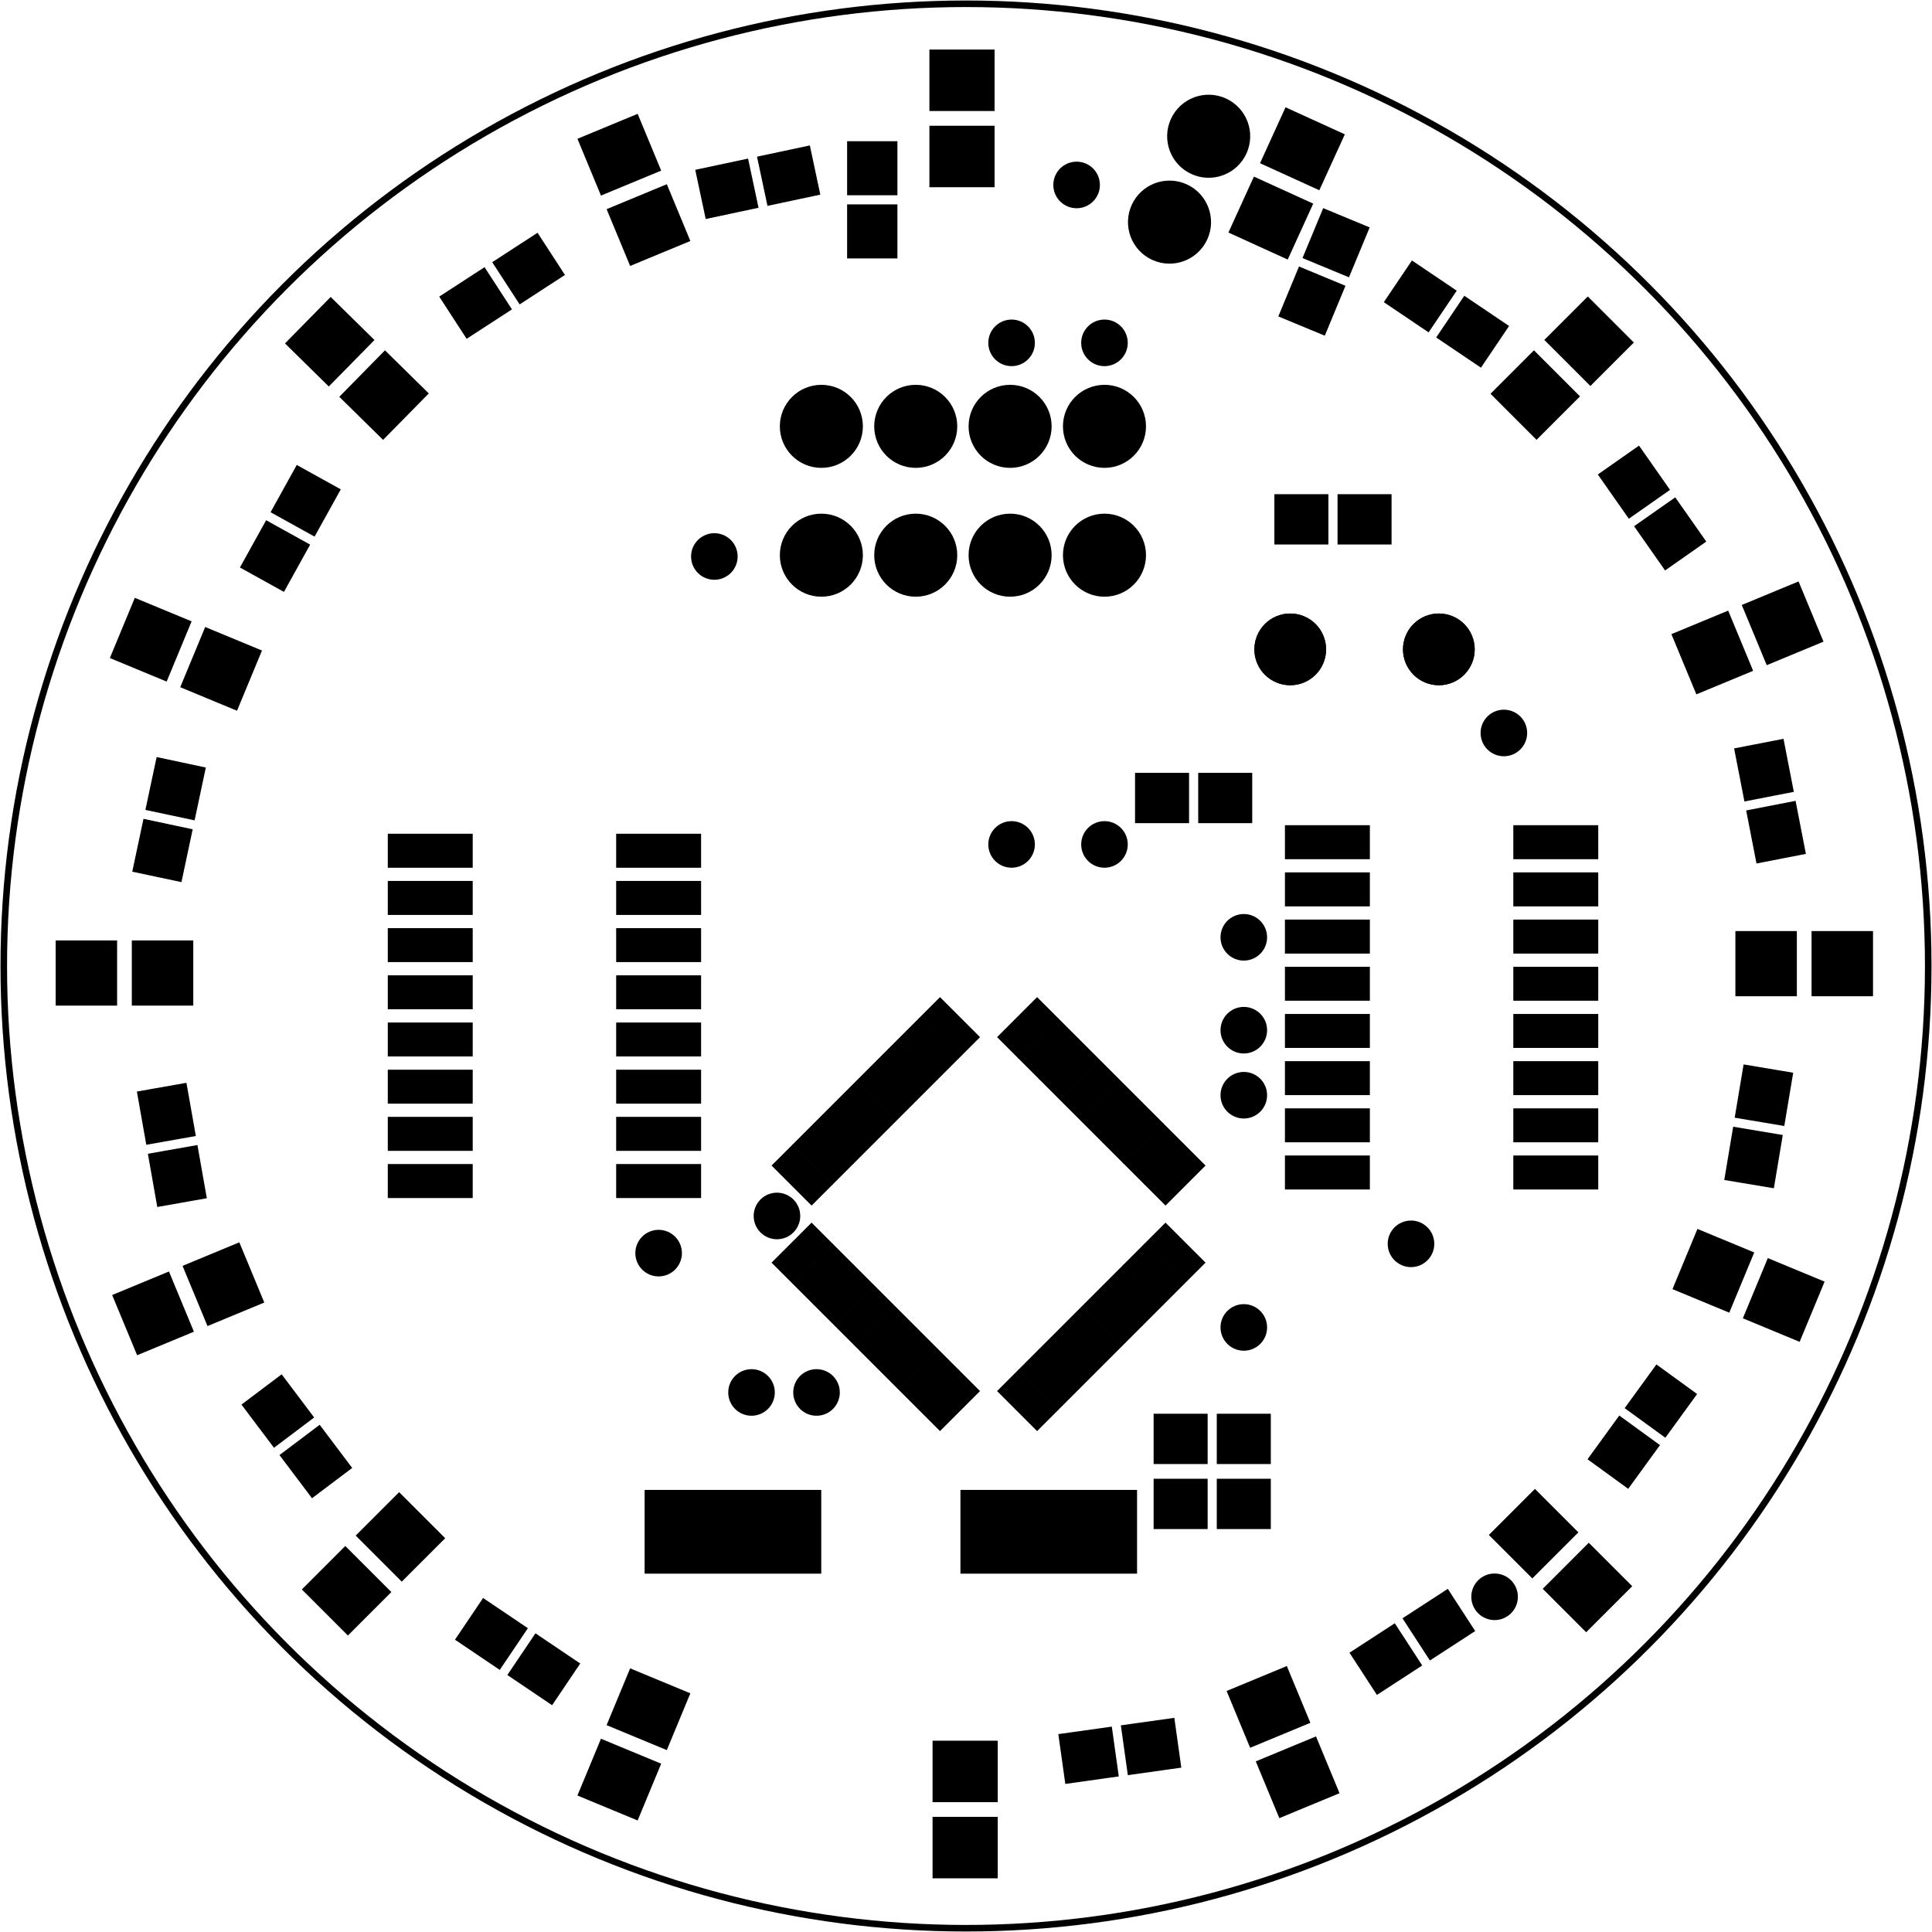 <?xml version='1.0' encoding='UTF-8' standalone='no'?>
<!-- Created with Fritzing (http://www.fritzing.org/) -->
<svg xmlns="http://www.w3.org/2000/svg" version="1.2" x="0in" y="0in" height="2.047in"  viewBox="0 0 147.402 147.402" baseProfile="tiny" xmlns:svg="http://www.w3.org/2000/svg" width="2.047in">
 <g transform="matrix(-1, 0, 0, 1, 147.402, 0)">
  <g partID="854298100">
   <g id="board" >
    <ellipse id="boardoutline" fill="none"  cx="73.701" stroke-width="0.5" cy="73.701" fill-opacity="0.5" rx="73.413" ry="73.413" stroke="black"/>
   </g>
  </g>
  <g partID="855207101">
   <g transform="translate(49.489,98.259)">
    <g id="copper1" >
     <circle id="connector0pin" fill="black"  cx="3.017" cy="3.017" stroke-width="1.57" r="0.992" stroke="black"/>
    </g>
   </g>
  </g>
  <g partID="855207401">
   <g transform="translate(30.355,118.81)">
    <g id="copper1" >
     <circle id="connector0pin" fill="black"  cx="3.017" cy="3.017" stroke-width="1.57" r="0.992" stroke="black"/>
    </g>
   </g>
  </g>
  <g partID="855121441">
   <g transform="translate(62.245,11.094)">
    <g id="copper1" >
     <circle id="connector0pin" fill="black"  cx="3.017" cy="3.017" stroke-width="1.57" r="0.992" stroke="black"/>
    </g>
   </g>
  </g>
  <g partID="855123631">
   <g transform="translate(67.206,23.141)">
    <g id="copper1" >
     <circle id="connector0pin" fill="black"  cx="3.017" cy="3.017" stroke-width="1.57" r="0.992" stroke="black"/>
    </g>
   </g>
  </g>
  <g partID="855123661">
   <g transform="translate(60.119,23.141)">
    <g id="copper1" >
     <circle id="connector0pin" fill="black"  cx="3.017" cy="3.017" stroke-width="1.57" r="0.992" stroke="black"/>
    </g>
   </g>
  </g>
  <g partID="855124541">
   <g transform="translate(67.206,61.409)">
    <g id="copper1" >
     <circle id="connector0pin" fill="black"  cx="3.017" cy="3.017" stroke-width="1.57" r="0.992" stroke="black"/>
    </g>
   </g>
  </g>
  <g partID="855124571">
   <g transform="translate(60.119,61.409)">
    <g id="copper1" >
     <circle id="connector0pin" fill="black"  cx="3.017" cy="3.017" stroke-width="1.57" r="0.992" stroke="black"/>
    </g>
   </g>
  </g>
  <g partID="855125371">
   <g transform="translate(29.647,52.905)">
    <g id="copper1" >
     <circle id="connector0pin" fill="black"  cx="3.017" cy="3.017" stroke-width="1.57" r="0.992" stroke="black"/>
    </g>
   </g>
  </g>
  <g partID="855125801">
   <g transform="translate(36.733,91.881)">
    <g id="copper1" >
     <circle id="connector0pin" fill="black"  cx="3.017" cy="3.017" stroke-width="1.57" r="0.992" stroke="black"/>
    </g>
   </g>
  </g>
  <g partID="855127311">
   <g transform="translate(94.135,92.59)">
    <g id="copper1" >
     <circle id="connector0pin" fill="black"  cx="3.017" cy="3.017" stroke-width="1.57" r="0.992" stroke="black"/>
    </g>
   </g>
  </g>
  <g partID="855128371">
   <g transform="translate(87.048,103.22)">
    <g id="copper1" >
     <circle id="connector0pin" fill="black"  cx="3.017" cy="3.017" stroke-width="1.57" r="0.992" stroke="black"/>
    </g>
   </g>
  </g>
  <g partID="855128401">
   <g transform="translate(82.088,103.22)">
    <g id="copper1" >
     <circle id="connector0pin" fill="black"  cx="3.017" cy="3.017" stroke-width="1.57" r="0.992" stroke="black"/>
    </g>
   </g>
  </g>
  <g partID="855128521">
   <g transform="translate(49.489,68.495)">
    <g id="copper1" >
     <circle id="connector0pin" fill="black"  cx="3.017" cy="3.017" stroke-width="1.57" r="0.992" stroke="black"/>
    </g>
   </g>
  </g>
  <g partID="855128961">
   <g transform="translate(49.489,75.582)">
    <g id="copper1" >
     <circle id="connector0pin" fill="black"  cx="3.017" cy="3.017" stroke-width="1.57" r="0.992" stroke="black"/>
    </g>
   </g>
  </g>
  <g partID="855129711">
   <g transform="translate(85.107,89.755)">
    <g id="copper1" >
     <circle id="connector0pin" fill="black"  cx="3.017" cy="3.017" stroke-width="1.57" r="0.992" stroke="black"/>
    </g>
   </g>
  </g>
  <g partID="855129781">
   <g transform="translate(49.489,80.543)">
    <g id="copper1" >
     <circle id="connector0pin" fill="black"  cx="3.017" cy="3.017" stroke-width="1.57" r="0.992" stroke="black"/>
    </g>
   </g>
  </g>
  <g partID="855117691">
   <g transform="translate(89.883,39.44)">
    <g id="copper1" >
     <circle id="connector0pin" fill="black"  cx="3.017" cy="3.017" stroke-width="1.57" r="0.992" stroke="black"/>
    </g>
   </g>
  </g>
  <g partID="855120290">
   <g transform="translate(51.656,58.757)">
    <g id="copper1" >
     <rect id="connector0pad" x="0.567" height="3.118" y="0.567" fill="black"  stroke-width="0.72" fill-opacity="1" width="3.402" stroke="black"/>
     <rect id="connector1pad" x="5.386" height="3.118" y="0.567" fill="black"  stroke-width="0.72" fill-opacity="1" width="3.402" stroke="black"/>
    </g>
   </g>
  </g>
  <g partID="855003670">
   <g transform="translate(61.01,109.781)">
    <g id="copper1" >
     <rect id="connector0pin" x="0" height="5.669" y="4.252" fill="black"  stroke-width="0.72" fill-opacity="1" style="fill-rule:nonzero;" width="12.756" stroke="black"/>
     <rect id="connector1pin" x="24.095" height="5.669" y="4.252" fill="black"  stroke-width="0.72" fill-opacity="1" style="fill-rule:nonzero;" width="12.756" stroke="black"/>
    </g>
   </g>
  </g>
  <g partID="854718240">
   <g transform="translate(137.052,103.669)">
    <g transform="matrix(-0.924,-0.383,0.383,-0.924,0,0)">
     <g id="copper1" >
      <rect id="connector0pad" x="0.567" height="4.252" y="0.567" fill="black"  stroke-width="0.72" fill-opacity="1" width="3.969" stroke="black"/>
      <rect id="connector1pad" x="6.378" height="4.252" y="0.567" fill="black"  stroke-width="0.72" fill-opacity="1" width="3.969" stroke="black"/>
     </g>
    </g>
   </g>
  </g>
  <g partID="854719100">
   <g transform="translate(120.858,125.075)">
    <g transform="matrix(-0.707,-0.707,0.707,-0.707,0,0)">
     <g id="copper1" >
      <rect id="connector0pad" x="0.567" height="4.252" y="0.567" fill="black"  stroke-width="0.72" fill-opacity="1" width="3.969" stroke="black"/>
      <rect id="connector1pad" x="6.378" height="4.252" y="0.567" fill="black"  stroke-width="0.72" fill-opacity="1" width="3.969" stroke="black"/>
     </g>
    </g>
   </g>
  </g>
  <g partID="854719960">
   <g transform="translate(98.641,139.164)">
    <g transform="matrix(-0.383,-0.924,0.924,-0.383,0,0)">
     <g id="copper1" >
      <rect id="connector0pad" x="0.567" height="4.252" y="0.567" fill="black"  stroke-width="0.72" fill-opacity="1" width="3.969" stroke="black"/>
      <rect id="connector1pad" x="6.378" height="4.252" y="0.567" fill="black"  stroke-width="0.72" fill-opacity="1" width="3.969" stroke="black"/>
     </g>
    </g>
   </g>
  </g>
  <g partID="854720840">
   <g transform="translate(112.977,125.157)">
    <g transform="matrix(-0.829,0.559,-0.559,-0.829,0,0)">
     <g id="copper1" >
      <rect id="connector0pad" x="0.567" height="3.118" y="0.567" fill="black"  stroke-width="0.72" fill-opacity="1" width="3.402" stroke="black"/>
      <rect id="connector1pad" x="5.386" height="3.118" y="0.567" fill="black"  stroke-width="0.72" fill-opacity="1" width="3.402" stroke="black"/>
     </g>
    </g>
   </g>
  </g>
  <g partID="854720940">
   <g transform="translate(129.27,107.123)">
    <g transform="matrix(-0.602,0.799,-0.799,-0.602,0,0)">
     <g id="copper1" >
      <rect id="connector0pad" x="0.567" height="3.118" y="0.567" fill="black"  stroke-width="0.72" fill-opacity="1" width="3.402" stroke="black"/>
      <rect id="connector1pad" x="5.386" height="3.118" y="0.567" fill="black"  stroke-width="0.72" fill-opacity="1" width="3.402" stroke="black"/>
     </g>
    </g>
   </g>
  </g>
  <g partID="854721040">
   <g transform="translate(137.198,83.113)">
    <g transform="matrix(-0.174,0.985,-0.985,-0.174,0,0)">
     <g id="copper1" >
      <rect id="connector0pad" x="0.567" height="3.118" y="0.567" fill="black"  stroke-width="0.72" fill-opacity="1" width="3.402" stroke="black"/>
      <rect id="connector1pad" x="5.386" height="3.118" y="0.567" fill="black"  stroke-width="0.72" fill-opacity="1" width="3.402" stroke="black"/>
     </g>
    </g>
   </g>
  </g>
  <g partID="854721140">
   <g transform="translate(135.611,57.514)">
    <g transform="matrix(0.208,0.978,-0.978,0.208,0,0)">
     <g id="copper1" >
      <rect id="connector0pad" x="0.567" height="3.118" y="0.567" fill="black"  stroke-width="0.72" fill-opacity="1" width="3.402" stroke="black"/>
      <rect id="connector1pad" x="5.386" height="3.118" y="0.567" fill="black"  stroke-width="0.72" fill-opacity="1" width="3.402" stroke="black"/>
     </g>
    </g>
   </g>
  </g>
  <g partID="854721240">
   <g transform="translate(124.841,35.192)">
    <g transform="matrix(0.485,0.875,-0.875,0.485,0,0)">
     <g id="copper1" >
      <rect id="connector0pad" x="0.567" height="3.118" y="0.567" fill="black"  stroke-width="0.72" fill-opacity="1" width="3.402" stroke="black"/>
      <rect id="connector1pad" x="5.386" height="3.118" y="0.567" fill="black"  stroke-width="0.72" fill-opacity="1" width="3.402" stroke="black"/>
     </g>
    </g>
   </g>
  </g>
  <g partID="854721340">
   <g transform="translate(106.329,17.471)">
    <g transform="matrix(0.839,0.545,-0.545,0.839,0,0)">
     <g id="copper1" >
      <rect id="connector0pad" x="0.567" height="3.118" y="0.567" fill="black"  stroke-width="0.72" fill-opacity="1" width="3.402" stroke="black"/>
      <rect id="connector1pad" x="5.386" height="3.118" y="0.567" fill="black"  stroke-width="0.72" fill-opacity="1" width="3.402" stroke="black"/>
     </g>
    </g>
   </g>
  </g>
  <g partID="854721540">
   <g transform="translate(143.363,76.93)">
    <g transform="matrix(-1,0,0,-1,0,0)">
     <g id="copper1" >
      <rect id="connector0pad" x="0.567" height="4.252" y="0.567" fill="black"  stroke-width="0.72" fill-opacity="1" width="3.969" stroke="black"/>
      <rect id="connector1pad" x="6.378" height="4.252" y="0.567" fill="black"  stroke-width="0.72" fill-opacity="1" width="3.969" stroke="black"/>
     </g>
    </g>
   </g>
  </g>
  <g partID="854722420">
   <g transform="translate(139.291,50.317)">
    <g transform="matrix(-0.924,0.383,-0.383,-0.924,0,0)">
     <g id="copper1" >
      <rect id="connector0pad" x="0.567" height="4.252" y="0.567" fill="black"  stroke-width="0.72" fill-opacity="1" width="3.969" stroke="black"/>
      <rect id="connector1pad" x="6.378" height="4.252" y="0.567" fill="black"  stroke-width="0.72" fill-opacity="1" width="3.969" stroke="black"/>
     </g>
    </g>
   </g>
  </g>
  <g partID="854723300">
   <g transform="translate(125.952,26.203)">
    <g transform="matrix(-0.713,0.701,-0.701,-0.713,0,0)">
     <g id="copper1" >
      <rect id="connector0pad" x="0.567" height="4.252" y="0.567" fill="black"  stroke-width="0.72" fill-opacity="1" width="3.969" stroke="black"/>
      <rect id="connector1pad" x="6.378" height="4.252" y="0.567" fill="black"  stroke-width="0.72" fill-opacity="1" width="3.969" stroke="black"/>
     </g>
    </g>
   </g>
  </g>
  <g partID="854724180">
   <g transform="translate(103.617,10.477)">
    <g transform="matrix(-0.383,0.924,-0.924,-0.383,0,0)">
     <g id="copper1" >
      <rect id="connector0pad" x="0.567" height="4.252" y="0.567" fill="black"  stroke-width="0.72" fill-opacity="1" width="3.969" stroke="black"/>
      <rect id="connector1pad" x="6.378" height="4.252" y="0.567" fill="black"  stroke-width="0.72" fill-opacity="1" width="3.969" stroke="black"/>
     </g>
    </g>
   </g>
  </g>
  <g partID="854725960">
   <g transform="translate(50.239,107.654)">
    <g transform="matrix(1,0,0,1,0,0)">
     <g id="copper1" >
      <rect id="connector0pad" x="0.567" height="3.118" y="0.567" fill="black"  stroke-width="0.72" fill-opacity="1" width="3.402" stroke="black"/>
      <rect id="connector1pad" x="5.386" height="3.118" y="0.567" fill="black"  stroke-width="0.72" fill-opacity="1" width="3.402" stroke="black"/>
     </g>
    </g>
   </g>
  </g>
  <g partID="854726860">
   <g transform="translate(50.239,112.615)">
    <g transform="matrix(1,0,0,1,0,0)">
     <g id="copper1" >
      <rect id="connector0pad" x="0.567" height="3.118" y="0.567" fill="black"  stroke-width="0.72" fill-opacity="1" width="3.402" stroke="black"/>
      <rect id="connector1pad" x="5.386" height="3.118" y="0.567" fill="black"  stroke-width="0.72" fill-opacity="1" width="3.402" stroke="black"/>
     </g>
    </g>
   </g>
  </g>
  <g partID="854743060">
   <g transform="translate(52.23,92.63)">
    <g transform="matrix(0.707,-0.707,0.707,0.707,0,0)">
     <g id="copper1" >
      <rect id="connector0pad" stroke-linecap="round" x="0" y="5.239" height="1.584" fill="black" connectorname="1"  stroke-width="0.72" width="3.6" stroke="black"/>
      <rect id="connector1pad" stroke-linecap="round" x="0" y="7.507" height="1.584" fill="black" connectorname="2"  stroke-width="0.72" width="3.6" stroke="black"/>
      <rect id="connector2pad" stroke-linecap="round" x="0" y="9.774" height="1.584" fill="black" connectorname="3"  stroke-width="0.72" width="3.6" stroke="black"/>
      <rect id="connector3pad" stroke-linecap="round" x="0" y="12.042" height="1.584" fill="black" connectorname="4"  stroke-width="0.72" width="3.6" stroke="black"/>
      <rect id="connector4pad" stroke-linecap="round" x="0" y="14.31" height="1.584" fill="black" connectorname="5"  stroke-width="0.72" width="3.6" stroke="black"/>
      <rect id="connector5pad" stroke-linecap="round" x="0" y="16.578" height="1.584" fill="black" connectorname="6"  stroke-width="0.72" width="3.6" stroke="black"/>
      <rect id="connector6pad" stroke-linecap="round" x="0" y="18.845" height="1.584" fill="black" connectorname="7"  stroke-width="0.72" width="3.6" stroke="black"/>
      <rect id="connector7pad" stroke-linecap="round" x="0" y="21.113" height="1.584" fill="black" connectorname="8"  stroke-width="0.72" width="3.6" stroke="black"/>
      <rect id="connector8pad" stroke-linecap="round" x="5.239" y="24.336" height="3.6" fill="black" connectorname="9"  stroke-width="0.72" width="1.584" stroke="black"/>
      <rect id="connector9pad" stroke-linecap="round" x="7.507" y="24.336" height="3.6" fill="black" connectorname="10"  stroke-width="0.72" width="1.584" stroke="black"/>
      <rect id="connector10pad" stroke-linecap="round" x="9.774" y="24.336" height="3.6" fill="black" connectorname="11"  stroke-width="0.72" width="1.584" stroke="black"/>
      <rect id="connector11pad" stroke-linecap="round" x="12.042" y="24.336" height="3.6" fill="black" connectorname="12"  stroke-width="0.72" width="1.584" stroke="black"/>
      <rect id="connector12pad" stroke-linecap="round" x="14.31" y="24.336" height="3.6" fill="black" connectorname="13"  stroke-width="0.72" width="1.584" stroke="black"/>
      <rect id="connector13pad" stroke-linecap="round" x="16.578" y="24.336" height="3.6" fill="black" connectorname="14"  stroke-width="0.72" width="1.584" stroke="black"/>
      <rect id="connector14pad" stroke-linecap="round" x="18.845" y="24.336" height="3.6" fill="black" connectorname="15"  stroke-width="0.72" width="1.584" stroke="black"/>
      <rect id="connector15pad" stroke-linecap="round" x="21.113" y="24.336" height="3.6" fill="black" connectorname="16"  stroke-width="0.72" width="1.584" stroke="black"/>
      <rect id="connector16pad" stroke-linecap="round" x="24.336" y="21.113" height="1.584" fill="black" connectorname="17"  stroke-width="0.72" width="3.6" stroke="black"/>
      <rect id="connector17pad" stroke-linecap="round" x="24.336" y="18.845" height="1.584" fill="black" connectorname="18"  stroke-width="0.72" width="3.6" stroke="black"/>
      <rect id="connector18pad" stroke-linecap="round" x="24.336" y="16.578" height="1.584" fill="black" connectorname="19"  stroke-width="0.72" width="3.6" stroke="black"/>
      <rect id="connector19pad" stroke-linecap="round" x="24.336" y="14.31" height="1.584" fill="black" connectorname="20"  stroke-width="0.72" width="3.6" stroke="black"/>
      <rect id="connector20pad" stroke-linecap="round" x="24.336" y="12.042" height="1.584" fill="black" connectorname="21"  stroke-width="0.72" width="3.6" stroke="black"/>
      <rect id="connector21pad" stroke-linecap="round" x="24.336" y="9.774" height="1.584" fill="black" connectorname="22"  stroke-width="0.72" width="3.6" stroke="black"/>
      <rect id="connector22pad" stroke-linecap="round" x="24.336" y="7.507" height="1.584" fill="black" connectorname="23"  stroke-width="0.72" width="3.6" stroke="black"/>
      <rect id="connector23pad" stroke-linecap="round" x="24.336" y="5.239" height="1.584" fill="black" connectorname="24"  stroke-width="0.72" width="3.6" stroke="black"/>
      <rect id="connector24pad" stroke-linecap="round" x="21.113" y="0" height="3.6" fill="black" connectorname="25"  stroke-width="0.72" width="1.584" stroke="black"/>
      <rect id="connector25pad" stroke-linecap="round" x="18.845" y="0" height="3.6" fill="black" connectorname="26"  stroke-width="0.72" width="1.584" stroke="black"/>
      <rect id="connector26pad" stroke-linecap="round" x="16.578" y="0" height="3.6" fill="black" connectorname="27"  stroke-width="0.72" width="1.584" stroke="black"/>
      <rect id="connector27pad" stroke-linecap="round" x="14.31" y="0" height="3.6" fill="black" connectorname="28"  stroke-width="0.72" width="1.584" stroke="black"/>
      <rect id="connector28pad" stroke-linecap="round" x="12.042" y="0" height="3.6" fill="black" connectorname="29"  stroke-width="0.72" width="1.584" stroke="black"/>
      <rect id="connector29pad" stroke-linecap="round" x="9.774" y="0" height="3.6" fill="black" connectorname="30"  stroke-width="0.72" width="1.584" stroke="black"/>
      <rect id="connector30pad" stroke-linecap="round" x="7.507" y="0" height="3.6" fill="black" connectorname="31"  stroke-width="0.72" width="1.584" stroke="black"/>
      <rect id="connector31pad" stroke-linecap="round" x="5.239" y="0" height="3.6" fill="black" connectorname="32"  stroke-width="0.72" width="1.584" stroke="black"/>
      <g id="copper0" />
     </g>
    </g>
   </g>
  </g>
  <g partID="854685140">
   <g transform="translate(36.881,120.935)">
    <g transform="matrix(0.839,0.545,-0.545,0.839,0,0)">
     <g id="copper1" >
      <rect id="connector0pad" x="0.567" height="3.118" y="0.567" fill="black"  stroke-width="0.72" fill-opacity="1" width="3.402" stroke="black"/>
      <rect id="connector1pad" x="5.386" height="3.118" y="0.567" fill="black"  stroke-width="0.72" fill-opacity="1" width="3.402" stroke="black"/>
     </g>
    </g>
   </g>
  </g>
  <g partID="854687180">
   <g transform="translate(57.63,130.829)">
    <g transform="matrix(0.99,0.139,-0.139,0.99,0,0)">
     <g id="copper1" >
      <rect id="connector0pad" x="0.567" height="3.118" y="0.567" fill="black"  stroke-width="0.72" fill-opacity="1" width="3.402" stroke="black"/>
      <rect id="connector1pad" x="5.386" height="3.118" y="0.567" fill="black"  stroke-width="0.72" fill-opacity="1" width="3.402" stroke="black"/>
     </g>
    </g>
   </g>
  </g>
  <g partID="854687280">
   <g transform="translate(14.544,80.972)">
    <g transform="matrix(0.165,0.986,-0.986,0.165,0,0)">
     <g id="copper1" >
      <rect id="connector0pad" x="0.567" height="3.118" y="0.567" fill="black"  stroke-width="0.72" fill-opacity="1" width="3.402" stroke="black"/>
      <rect id="connector1pad" x="5.386" height="3.118" y="0.567" fill="black"  stroke-width="0.72" fill-opacity="1" width="3.402" stroke="black"/>
     </g>
    </g>
   </g>
  </g>
  <g partID="854687380">
   <g transform="translate(21.071,103.811)">
    <g transform="matrix(0.588,0.809,-0.809,0.588,0,0)">
     <g id="copper1" >
      <rect id="connector0pad" x="0.567" height="3.118" y="0.567" fill="black"  stroke-width="0.72" fill-opacity="1" width="3.402" stroke="black"/>
      <rect id="connector1pad" x="5.386" height="3.118" y="0.567" fill="black"  stroke-width="0.72" fill-opacity="1" width="3.402" stroke="black"/>
     </g>
    </g>
   </g>
  </g>
  <g partID="854687480">
   <g transform="translate(15.341,56.937)">
    <g transform="matrix(-0.191,0.982,-0.982,-0.191,0,0)">
     <g id="copper1" >
      <rect id="connector0pad" x="0.567" height="3.118" y="0.567" fill="black"  stroke-width="0.72" fill-opacity="1" width="3.402" stroke="black"/>
      <rect id="connector1pad" x="5.386" height="3.118" y="0.567" fill="black"  stroke-width="0.72" fill-opacity="1" width="3.402" stroke="black"/>
     </g>
    </g>
   </g>
  </g>
  <g partID="854687580">
   <g transform="translate(71.073,143.513)">
    <g transform="matrix(0,-1,1,0,0,0)">
     <g id="copper1" >
      <rect id="connector0pad" x="0.567" height="4.252" y="0.567" fill="black"  stroke-width="0.72" fill-opacity="1" width="3.969" stroke="black"/>
      <rect id="connector1pad" x="6.378" height="4.252" y="0.567" fill="black"  stroke-width="0.72" fill-opacity="1" width="3.969" stroke="black"/>
     </g>
    </g>
   </g>
  </g>
  <g partID="854689120">
   <g transform="translate(44.932,136.924)">
    <g transform="matrix(0.383,-0.924,0.924,0.383,0,0)">
     <g id="copper1" >
      <rect id="connector0pad" x="0.567" height="4.252" y="0.567" fill="black"  stroke-width="0.72" fill-opacity="1" width="3.969" stroke="black"/>
      <rect id="connector1pad" x="6.378" height="4.252" y="0.567" fill="black"  stroke-width="0.72" fill-opacity="1" width="3.969" stroke="black"/>
     </g>
    </g>
   </g>
  </g>
  <g partID="854691530">
   <g transform="translate(7.923,97.67)">
    <g transform="matrix(0.924,-0.383,0.383,0.924,0,0)">
     <g id="copper1" >
      <rect id="connector0pad" x="0.567" height="4.252" y="0.567" fill="black"  stroke-width="0.72" fill-opacity="1" width="3.969" stroke="black"/>
      <rect id="connector1pad" x="6.378" height="4.252" y="0.567" fill="black"  stroke-width="0.72" fill-opacity="1" width="3.969" stroke="black"/>
     </g>
    </g>
   </g>
  </g>
  <g partID="854692390">
   <g transform="translate(22.578,121.019)">
    <g transform="matrix(0.707,-0.707,0.707,0.707,0,0)">
     <g id="copper1" >
      <rect id="connector0pad" x="0.567" height="4.252" y="0.567" fill="black"  stroke-width="0.72" fill-opacity="1" width="3.969" stroke="black"/>
      <rect id="connector1pad" x="6.378" height="4.252" y="0.567" fill="black"  stroke-width="0.72" fill-opacity="1" width="3.969" stroke="black"/>
     </g>
    </g>
   </g>
  </g>
  <g partID="854695030">
   <g transform="translate(26.262,22.326)">
    <g transform="matrix(0.707,0.707,-0.707,0.707,0,0)">
     <g id="copper1" >
      <rect id="connector0pad" x="0.567" height="4.252" y="0.567" fill="black"  stroke-width="0.72" fill-opacity="1" width="3.969" stroke="black"/>
      <rect id="connector1pad" x="6.378" height="4.252" y="0.567" fill="black"  stroke-width="0.72" fill-opacity="1" width="3.969" stroke="black"/>
     </g>
    </g>
   </g>
  </g>
  <g partID="854695890">
   <g transform="translate(49.008,61.704)">
    <g transform="matrix(0,1,-1,0,0,0)">
     <g transform="matrix(1, 0, 0, 1, -0.688, 0)">
      <g id="copper1">
       <rect id="connector0pin" x="2.304" height="5.76" y="17.424" fill="black" stroke-width="0.72" width="1.872" stroke="black"/>
       <rect id="connector1pin" x="5.904" height="5.76" y="17.424" fill="black" stroke-width="0.72" width="1.872" stroke="black"/>
       <rect id="connector2pin" x="9.504" height="5.76" y="17.424" fill="black" stroke-width="0.72" width="1.872" stroke="black"/>
       <rect id="connector3pin" x="13.104" height="5.76" y="17.424" fill="black" stroke-width="0.72" width="1.872" stroke="black"/>
       <rect id="connector4pin" x="16.704" height="5.76" y="17.424" fill="black" stroke-width="0.72" width="1.872" stroke="black"/>
       <rect id="connector5pin" x="20.304" height="5.76" y="17.424" fill="black" stroke-width="0.72" width="1.872" stroke="black"/>
       <rect id="connector6pin" x="23.904" height="5.76" y="17.424" fill="black" stroke-width="0.72" width="1.872" stroke="black"/>
       <rect id="connector7pin" x="27.504" height="5.76" y="17.424" fill="black" stroke-width="0.72" width="1.872" stroke="black"/>
       <rect id="connector8pin" x="27.504" height="5.76" y="0" fill="black" stroke-width="0.72" width="1.872" stroke="black"/>
       <rect id="connector9pin" x="23.904" height="5.76" y="0" fill="black" stroke-width="0.72" width="1.872" stroke="black"/>
       <rect id="connector10pin" x="20.304" height="5.76" y="0" fill="black" stroke-width="0.72" width="1.872" stroke="black"/>
       <rect id="connector11pin" x="16.704" height="5.76" y="0" fill="black" stroke-width="0.72" width="1.872" stroke="black"/>
       <rect id="connector12pin" x="13.104" height="5.76" y="0" fill="black" stroke-width="0.72" width="1.872" stroke="black"/>
       <rect id="connector13pin" x="9.504" height="5.76" y="0" fill="black" stroke-width="0.72" width="1.872" stroke="black"/>
       <rect id="connector14pin" x="5.904" height="5.76" y="0" fill="black" stroke-width="0.72" width="1.872" stroke="black"/>
       <rect id="connector15pin" x="2.304" height="5.76" y="0" fill="black" stroke-width="0.72" width="1.872" stroke="black"/>
      </g>
     </g>
    </g>
   </g>
  </g>
  <g partID="854697710">
   <g transform="translate(94.272,92.66)">
    <g transform="matrix(0,-1,1,0,0,0)">
     <g transform="matrix(1, 0, 0, 1, -0.688, 0)">
      <g id="copper1">
       <rect id="connector0pin" x="2.304" height="5.76" y="17.424" fill="black" stroke-width="0.72" width="1.872" stroke="black"/>
       <rect id="connector1pin" x="5.904" height="5.76" y="17.424" fill="black" stroke-width="0.72" width="1.872" stroke="black"/>
       <rect id="connector2pin" x="9.504" height="5.76" y="17.424" fill="black" stroke-width="0.72" width="1.872" stroke="black"/>
       <rect id="connector3pin" x="13.104" height="5.76" y="17.424" fill="black" stroke-width="0.72" width="1.872" stroke="black"/>
       <rect id="connector4pin" x="16.704" height="5.76" y="17.424" fill="black" stroke-width="0.72" width="1.872" stroke="black"/>
       <rect id="connector5pin" x="20.304" height="5.76" y="17.424" fill="black" stroke-width="0.72" width="1.872" stroke="black"/>
       <rect id="connector6pin" x="23.904" height="5.76" y="17.424" fill="black" stroke-width="0.72" width="1.872" stroke="black"/>
       <rect id="connector7pin" x="27.504" height="5.76" y="17.424" fill="black" stroke-width="0.72" width="1.872" stroke="black"/>
       <rect id="connector8pin" x="27.504" height="5.76" y="0" fill="black" stroke-width="0.72" width="1.872" stroke="black"/>
       <rect id="connector9pin" x="23.904" height="5.76" y="0" fill="black" stroke-width="0.72" width="1.872" stroke="black"/>
       <rect id="connector10pin" x="20.304" height="5.76" y="0" fill="black" stroke-width="0.72" width="1.872" stroke="black"/>
       <rect id="connector11pin" x="16.704" height="5.76" y="0" fill="black" stroke-width="0.72" width="1.872" stroke="black"/>
       <rect id="connector12pin" x="13.104" height="5.76" y="0" fill="black" stroke-width="0.72" width="1.872" stroke="black"/>
       <rect id="connector13pin" x="9.504" height="5.76" y="0" fill="black" stroke-width="0.72" width="1.872" stroke="black"/>
       <rect id="connector14pin" x="5.904" height="5.76" y="0" fill="black" stroke-width="0.72" width="1.872" stroke="black"/>
       <rect id="connector15pin" x="2.304" height="5.76" y="0" fill="black" stroke-width="0.72" width="1.872" stroke="black"/>
      </g>
     </g>
    </g>
   </g>
  </g>
  <g partID="854699610">
   <g transform="translate(10.069,44.09)">
    <g transform="matrix(0.924,0.383,-0.383,0.924,0,0)">
     <g id="copper1" >
      <rect id="connector0pad" x="0.567" height="4.252" y="0.567" fill="black"  stroke-width="0.72" fill-opacity="1" width="3.969" stroke="black"/>
      <rect id="connector1pad" x="6.378" height="4.252" y="0.567" fill="black"  stroke-width="0.72" fill-opacity="1" width="3.969" stroke="black"/>
     </g>
    </g>
   </g>
  </g>
  <g partID="854700470">
   <g transform="translate(25.785,36.15)">
    <g transform="matrix(-0.574,0.819,-0.819,-0.574,0,0)">
     <g id="copper1" >
      <rect id="connector0pad" x="0.567" height="3.118" y="0.567" fill="black"  stroke-width="0.72" fill-opacity="1" width="3.402" stroke="black"/>
      <rect id="connector1pad" x="5.386" height="3.118" y="0.567" fill="black"  stroke-width="0.72" fill-opacity="1" width="3.402" stroke="black"/>
     </g>
    </g>
   </g>
  </g>
  <g partID="854700570">
   <g transform="translate(42.111,23.11)">
    <g transform="matrix(-0.829,0.559,-0.559,-0.829,0,0)">
     <g id="copper1" >
      <rect id="connector0pad" x="0.567" height="3.118" y="0.567" fill="black"  stroke-width="0.72" fill-opacity="1" width="3.402" stroke="black"/>
      <rect id="connector1pad" x="5.386" height="3.118" y="0.567" fill="black"  stroke-width="0.72" fill-opacity="1" width="3.402" stroke="black"/>
     </g>
    </g>
   </g>
  </g>
  <g partID="854700690">
   <g transform="translate(49.425,7.911)">
    <g transform="matrix(0.415,0.91,-0.91,0.415,0,0)">
     <g id="copper1" >
      <rect id="connector0pad" x="0.567" height="4.252" y="0.567" fill="black"  stroke-width="0.72" fill-opacity="1" width="3.969" stroke="black"/>
      <rect id="connector1pad" x="6.378" height="4.252" y="0.567" fill="black"  stroke-width="0.72" fill-opacity="1" width="3.969" stroke="black"/>
     </g>
    </g>
   </g>
  </g>
  <g partID="854701550">
   <g transform="translate(46.215,25.882)">
    <g transform="matrix(-0.383,-0.924,0.924,-0.383,0,0)">
     <g id="copper1" >
      <rect id="connector0pad" x="0.567" height="3.118" y="0.567" fill="black"  stroke-width="0.72" fill-opacity="1" width="3.402" stroke="black"/>
      <rect id="connector1pad" x="5.386" height="3.118" y="0.567" fill="black"  stroke-width="0.72" fill-opacity="1" width="3.402" stroke="black"/>
     </g>
    </g>
   </g>
  </g>
  <g partID="854701650">
   <g transform="translate(4.293,70.829)">
    <g transform="matrix(1,0,0,1,0,0)">
     <g id="copper1" >
      <rect id="connector0pad" x="0.567" height="4.252" y="0.567" fill="black"  stroke-width="0.72" fill-opacity="1" width="3.969" stroke="black"/>
      <rect id="connector1pad" x="6.378" height="4.252" y="0.567" fill="black"  stroke-width="0.72" fill-opacity="1" width="3.969" stroke="black"/>
     </g>
    </g>
   </g>
  </g>
  <g partID="854713980">
   <g transform="translate(78.727,19.922)">
    <g transform="matrix(5.89806e-17,-1,1,5.89806e-17,0,0)">
     <g id="copper1" >
      <rect id="connector0pad" x="0.567" height="3.118" y="0.567" fill="black"  stroke-width="0.72" fill-opacity="1" width="3.402" stroke="black"/>
      <rect id="connector1pad" x="5.386" height="3.118" y="0.567" fill="black"  stroke-width="0.72" fill-opacity="1" width="3.402" stroke="black"/>
     </g>
    </g>
   </g>
  </g>
  <g partID="854725040">
   <g transform="translate(76.7,3.576)">
    <g transform="matrix(0,1,-1,0,0,0)">
     <g id="copper1" >
      <rect id="connector0pad" x="0.567" height="4.252" y="0.567" fill="black"  stroke-width="0.72" fill-opacity="1" width="3.969" stroke="black"/>
      <rect id="connector1pad" x="6.378" height="4.252" y="0.567" fill="black"  stroke-width="0.72" fill-opacity="1" width="3.969" stroke="black"/>
     </g>
    </g>
   </g>
  </g>
  <g partID="854721440">
   <g transform="translate(85.455,10.851)">
    <g transform="matrix(0.978,0.208,-0.208,0.978,0,0)">
     <g id="copper1" >
      <rect id="connector0pad" x="0.567" height="3.118" y="0.567" fill="black"  stroke-width="0.72" fill-opacity="1" width="3.402" stroke="black"/>
      <rect id="connector1pad" x="5.386" height="3.118" y="0.567" fill="black"  stroke-width="0.72" fill-opacity="1" width="3.402" stroke="black"/>
     </g>
    </g>
   </g>
  </g>
  <g partID="855071450">
   <g transform="translate(41.026,37.497)">
    <g id="copper1" >
     <rect id="connector0pad" x="0.567" height="3.118" y="0.567" fill="black"  stroke-width="0.72" fill-opacity="1" width="3.402" stroke="black"/>
     <rect id="connector1pad" x="5.386" height="3.118" y="0.567" fill="black"  stroke-width="0.72" fill-opacity="1" width="3.402" stroke="black"/>
    </g>
   </g>
  </g>
  <g partID="854591752">
   <g transform="translate(58.096,37.568)">
    <g transform="matrix(2.77556e-17,-1,1,2.77556e-17,0,0)">
     <g id="copper1" >
      <g id="copper0" >
       <circle id="connector0pin" fill="black"  cx="5.04" cy="5.04" stroke-width="2.16" r="2.088" stroke="black"/>
       <circle id="connector1pin" fill="black"  cx="5.04" cy="12.24" stroke-width="2.16" r="2.088" stroke="black"/>
       <circle id="connector2pin" fill="black"  cx="5.04" cy="19.44" stroke-width="2.16" r="2.088" stroke="black"/>
       <circle id="connector3pin" fill="black"  cx="5.04" cy="26.64" stroke-width="2.16" r="2.088" stroke="black"/>
      </g>
     </g>
    </g>
   </g>
  </g>
  <g partID="854704412">
   <g transform="translate(58.096,47.398)">
    <g transform="matrix(0,-1,1,0,0,0)">
     <g id="copper1" >
      <g id="copper0" >
       <circle id="connector0pin" fill="black"  cx="5.04" cy="5.04" stroke-width="2.16" r="2.088" stroke="black"/>
       <circle id="connector1pin" fill="black"  cx="5.04" cy="12.24" stroke-width="2.16" r="2.088" stroke="black"/>
       <circle id="connector2pin" fill="black"  cx="5.04" cy="19.44" stroke-width="2.16" r="2.088" stroke="black"/>
       <circle id="connector3pin" fill="black"  cx="5.04" cy="26.64" stroke-width="2.16" r="2.088" stroke="black"/>
      </g>
     </g>
    </g>
   </g>
  </g>
  <g partID="854637782">
   <g transform="translate(64.852,19.442)">
    <g transform="matrix(-0.91,0.415,-0.415,-0.91,0,0)">
     <g id="copper1" >
      <g id="copper0" >
       <circle id="connector0pin" fill="black"  cx="5.04" cy="5.04" stroke-width="2.16" r="2.088" stroke="black"/>
       <circle id="connector1pin" fill="black"  cx="5.04" cy="12.24" stroke-width="2.16" r="2.088" stroke="black"/>
      </g>
     </g>
    </g>
   </g>
  </g>
  <g partID="854205042">
   <g transform="translate(35.249,43.587)">
    <g transform="matrix(1,1.11022e-16,-1.11022e-16,1,0,0)">
     <g id="copper1" >
      <circle id="connector0pad" fill="black" connectorname="1"  cx="2.376" cy="5.957" stroke-width="1.962" r="1.755" stroke="black"/>
      <circle id="connector1pad" fill="black" connectorname="2"  cx="13.715" cy="5.957" stroke-width="1.962" r="1.755" stroke="black"/>
      <g id="copper0" >
       <circle id="connector0pad" fill="black" connectorname="1"  cx="2.376" cy="5.957" stroke-width="1.962" r="1.755" stroke="black"/>
       <circle id="connector1pad" fill="black" connectorname="2"  cx="13.715" cy="5.957" stroke-width="1.962" r="1.755" stroke="black"/>
      </g>
     </g>
    </g>
   </g>
  </g>
 </g>
</svg>
